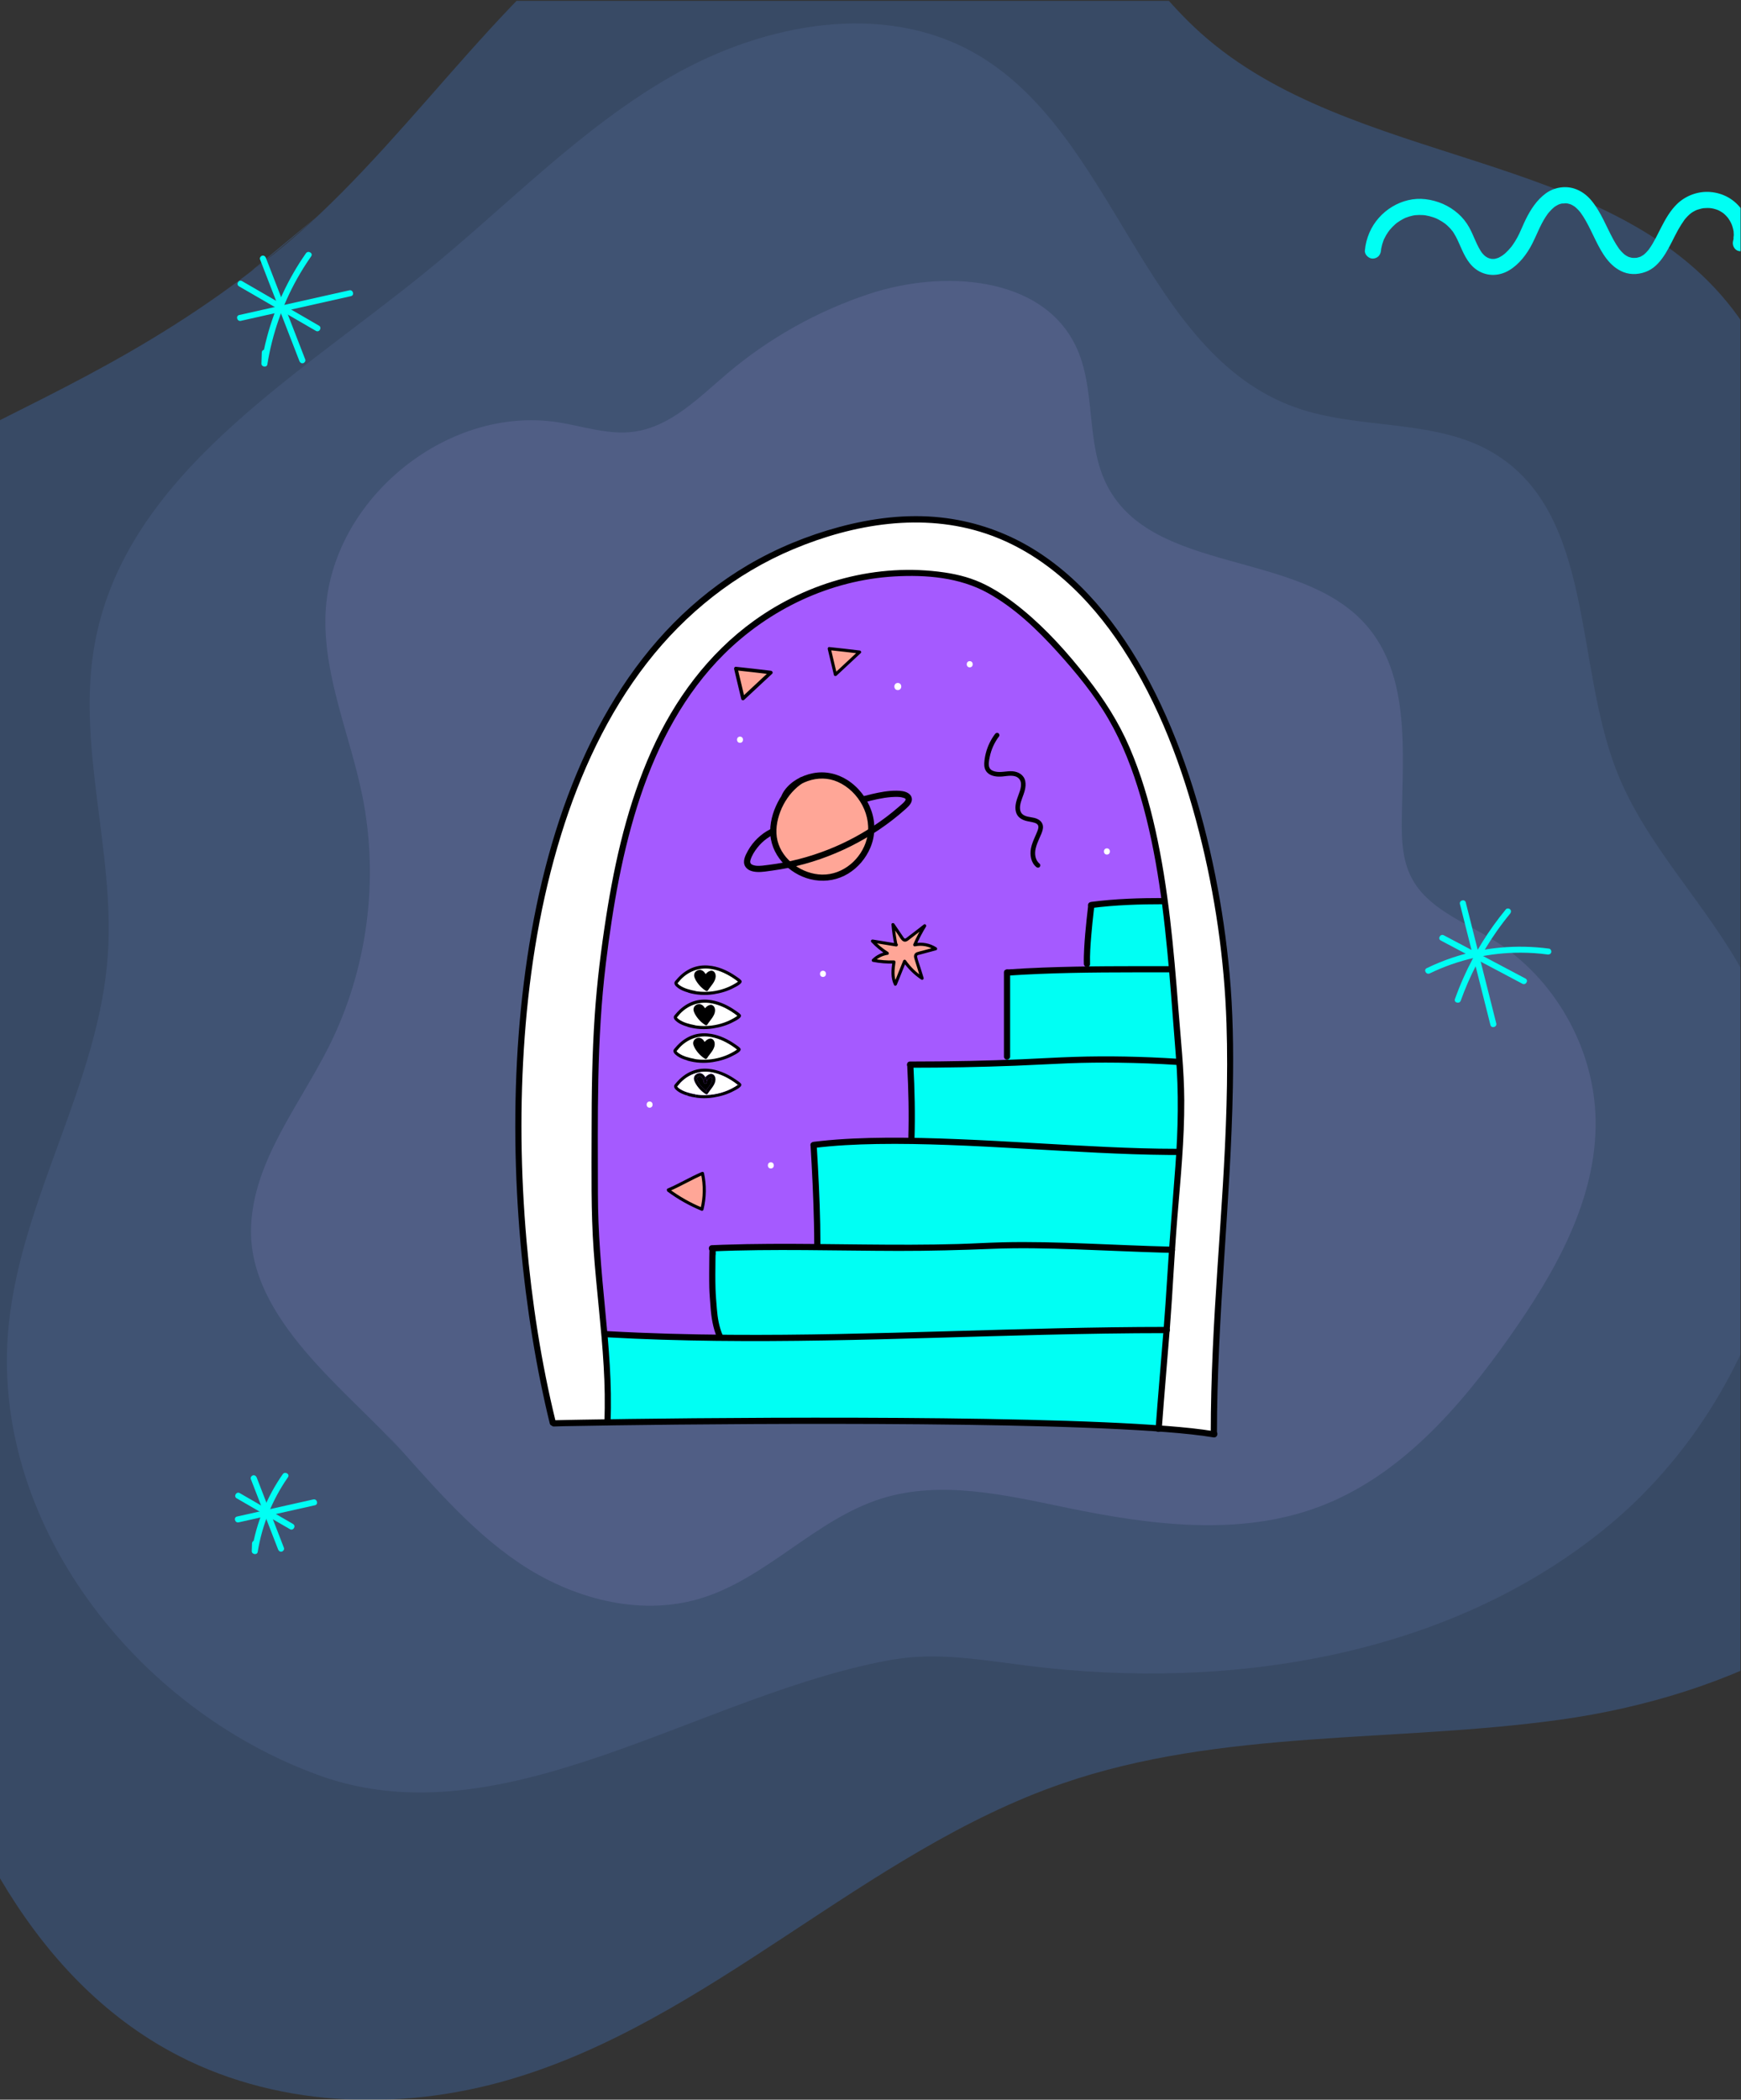 <?xml version="1.0" encoding="UTF-8"?>
<!-- Created with Inkscape (http://www.inkscape.org/) -->
<svg version="1.1" viewBox="0 0 1440 1735.8" xmlns="http://www.w3.org/2000/svg">
 <rect x="0" y="0" width="1440" height="1735.8" fill="#333333" stroke="none"/>
 <defs>
  <clipPath id="clipPath1084">
   <path d="m0 1920h1080v-1920h-1080z"/>
  </clipPath>
  <clipPath id="clipPath1092">
   <path d="m-208.41 2042.4h1435.4v-1445h-1435.4z"/>
  </clipPath>
  <clipPath id="clipPath1096">
   <path d="m1087.6 597.37h-1094.1v1335.8h1094.1z"/>
  </clipPath>
  <clipPath id="clipPath1124">
   <path d="m0 1920h1080v-1920h-1080z"/>
  </clipPath>
  <clipPath id="clipPath1132">
   <path d="m321.78 1598.5h441.59v-567.52h-441.59z"/>
  </clipPath>
  <clipPath id="clipPath1360">
   <path d="m418.27 1257.7h41.735v-18.34h-41.735z"/>
  </clipPath>
  <clipPath id="clipPath1440">
   <path d="m0 1920h1080v-1920h-1080z"/>
  </clipPath>
 </defs>
 <g transform="matrix(1.333 0 0 -1.333 0 2560)">
  <g clip-path="url(#clipPath1084)">
   <g clip-path="url(#clipPath1092)" opacity=".4">
    <g clip-path="url(#clipPath1096)">
     <g transform="translate(155.78 1752.3)">
      <path d="m0 0c79.067 56.059 140.04 155.6 213.55 212.16 73.51 56.552 174.21 105.34 255.17 60.097 50.712-28.336 77.272-85.815 120.54-124.58 93.577-83.83 253.64-71.641 330.13-171.3 67.189-87.541 34.06-212.86 53.627-321.46 12.083-67.071 44.858-128.29 69.287-191.91s40.557-134.95 18.288-199.36c-34.005-98.354-145.13-147.61-248.2-161.97-103.07-14.359-210.44-5.628-308.83-39.536-123.18-42.451-218.38-147.24-343.45-183.75-69.444-20.27-147.33-17.077-210.7 17.824-89.636 49.368-136.38 151.54-161.66 250.7-25.281 99.159-35.664 203.43-80.135 295.59-25.571 52.993-62.519 102.52-70.264 160.84-6.732 50.698 9.46 101.81 31.227 148.09 72.77 154.72 210.72 136.77 371.64 281.87" fill="#3f6caf"/>
     </g>
     <g transform="translate(554.64 891.33)">
      <path d="m0 0c27.411 4.621 55.385-0.449 82.968-3.899 126.13-15.776 262.51 5.835 360.46 86.854 97.944 81.02 144.3 229.81 84.224 341.82-23.697 44.181-61.6 80.412-79.589 127.21-25.682 66.804-13.801 157.09-74.386 195.2-36.416 22.901-84.271 14.841-124.76 29.362-94.556 33.908-111.34 169.91-198.65 219.58-57.049 32.456-130.58 18.562-187.63-13.897-57.046-32.46-102.87-81.026-153.86-122.35-81.147-65.77-184.28-125.3-204.23-227.84-12.488-64.184 12.25-130.09 7.709-195.32-5.506-79.089-53.328-150.13-61.462-228.99-12.524-121.43 78.07-238.44 192.94-279.75 114.87-41.307 237.26 51.409 356.58 72.119" fill="#5381d3"/>
     </g>
     <g transform="translate(249.74 1019.9)">
      <path d="m0 0c-32.745 37.175-96.229 82.263-93.954 139.88 1.621 41.009 30.031 75.184 48.392 111.89 23.74 47.458 31.152 102.9 20.714 154.93-7.454 37.151-23.734 73.062-22.969 110.95 1.437 71.195 74.339 132.16 144.67 120.98 15.48-2.461 30.898-7.849 46.442-5.83 23.073 2.997 40.607 21.236 58.371 36.263 25.838 21.858 55.909 38.691 88.05 49.289 45.549 15.019 106.54 11.237 127.75-31.776 13.28-26.92 5.979-60.653 19.822-87.287 28.704-55.229 119.24-39.463 160.44-86.118 27.771-31.451 22.91-78.688 22.331-120.64-0.17-12.363 0.297-25.234 5.981-36.215 9.893-19.11 32.26-27.249 50.586-38.527 38.139-23.472 62.995-67.152 63.69-111.93 0.76-48.907-24.988-94.104-53.161-134.09-31.006-44.006-68.3-86.94-118.73-105.77-49.308-18.408-104.2-11.212-155.75-0.587-38.254 7.884-78.406 17.464-115.66 5.725-41.26-13.002-71.702-50.164-113.25-62.211-37.546-10.886-79.009 0.508-111.42 22.368-31.851 21.481-56.663 51.788-83.622 81.61" fill="#7a9dff"/>
     </g>
    </g>
   </g>
  </g>
  <g clip-path="url(#clipPath1124)">
   <g clip-path="url(#clipPath1132)">
    <g transform="translate(727.25 1145.5)">
     <path d="m0 0c1.273 20.029 3.409 40.31 4.708 60.577 1.168 18.517 1.632 37.021 0.054 55.325-0.027 0.239-0.04 0.464-0.067 0.703-1.485 17.522-2.785 37.073-4.589 57.434-1.22 13.808-2.666 28-4.576 42.18-6.274 46.928-17.495 93.777-41.583 126.76-20.255 27.708-54.396 67.037-87.265 73.775-37.975 7.786-77.423 0.066-109.59-18.371-79.492-45.576-100.25-137.72-110.56-223.69-5.744-47.963-4.577-96.179-4.577-144.76 0-27.881 3.582-55.497 5.969-82.9 1.579-18.066 2.653-36.039 1.844-53.919v-0.199c-18.888-0.279-30.998-0.531-33.134-0.637l-0.783 0.465c-43.042 174.98-38.784 501.61 184.82 555.28 172.82 41.464 233.89-184.5 235.38-318.05 0.942-84.161-10.001-160.43-10.001-244.2l-0.04-0.266c-8.595 1.446-20.254 2.64-34.195 3.648 1.327 18.238 3.236 39.713 4.908 61.015 1.127 14.259 2.122 28.425 2.785 41.49 0.133 2.772 0.306 5.557 0.478 8.343" fill="#ffffff"/>
    </g>
    <g transform="translate(624.85 1261.3)">
     <path d="m0 0c10.227 0.358 20.559 0.822 31.21 1.379 23.08 1.221 49.555 0.903 74.584-0.702l1.3 0.106c0.027-0.239 0.04-0.465 0.067-0.703 1.578-18.305 1.114-36.808-0.054-55.325l-1.737 0.106c-49.767 0-111.54 6.101-165.32 6.818 3.051 12.084 1.233 31.502 0.053 47.088v0.185c20.652 0 40.084 0.332 59.901 1.048" fill="#00fff4"/>
    </g>
    <g transform="translate(564.89 1213)">
     <path d="m0 0c53.786-0.716 115.56-6.817 165.32-6.817l1.738-0.107c-1.3-20.267-3.436-40.548-4.709-60.577-37.179 0.862-80.394 4.112-115.04 2.348-35.043-1.778-70.22-0.982-105.05-0.677-0.039 18.172-1.087 45.297-2.188 63.018l-0.04 0.318c17.8 2.216 38.24 2.799 59.967 2.494" fill="#00fff4"/>
    </g>
    <g transform="translate(731.94 1262.1)">
     <path d="m0 0-1.3-0.106c-25.029 1.605-51.504 1.923-74.584 0.703-10.651-0.557-20.984-1.021-31.21-1.38 0 16.156 0.132 46.359 0.132 56.121h0.133c16.7 1.141 33.717 1.658 50.762 1.87 17.018 0.226 34.062 0.172 50.854 0.172l0.624 0.054c1.804-20.361 3.104-39.912 4.589-57.434" fill="#00fff4"/>
    </g>
    <g transform="translate(727.35 1319.5)">
     <path d="m0 0-0.624-0.053c-16.792 0-33.836 0.053-50.854-0.173v0.319c-0.372 12.242 1.419 39.567 1.406 39.315l-0.04 0.331c14.737 1.937 29.937 2.401 45.271 2.401l0.265 0.04c1.91-14.18 3.356-28.372 4.576-42.18" fill="#00fff4"/>
    </g>
    <g transform="translate(442.25 1144.8)">
     <path d="m0 0-0.066 1.685c21.435 0.928 43.135 0.928 64.967 0.729 34.832-0.305 70.009-1.101 105.05 0.676 34.646 1.764 77.861-1.485 115.04-2.347-0.172-2.786-0.345-5.571-0.477-8.344-0.663-13.065-1.659-27.231-2.786-41.49-92.132-0.013-185.27-6.021-277.13-5.292l0.013 1.088c-4.098 9.576-3.7 17.508-4.589 27.602-0.385 4.391-0.12 25.693-0.027 25.693" fill="#00fff4"/>
    </g>
    <g transform="translate(723.98 1095.7)">
     <path d="m0 0c-1.671-21.302-3.581-42.776-4.908-61.015-88.127 6.38-267.66 4.895-342.06 3.767v0.199c0.809 17.88-0.265 35.853-1.844 53.919 23.783-1.34 47.685-1.976 71.68-2.162 91.854-0.729 185 5.279 277.13 5.292" fill="#00fff4"/>
    </g>
    <g transform="translate(435.7 1170.6)">
     <path d="m0 0c1.817 7.269 1.923 14.949 0.318 22.257-6.804-2.878-14.365-7.375-21.156-10.253l-0.027-0.239c6.42-4.775 13.45-8.741 20.865-11.765m134.19 158.6c3.595 0.968 7.189 1.937 10.784 2.905-3.767 2.507-8.569 3.409-12.986 2.427 1.804 4.072 3.873 8.025 6.195 11.832-3.542-2.719-7.07-5.438-10.599-8.144-0.544-0.425-1.18-0.876-1.87-0.756-0.676 0.106-1.14 0.729-1.525 1.3-1.897 2.785-3.78 5.57-5.677 8.356 0.358-4.218 0.968-8.41 1.83-12.548l-0.013-0.053c-5 0.862-9.55 1.486-14.564 2.361 2.719-2.918 5.823-5.478 9.219-7.587-3.277-0.451-6.381-2.016-8.715-4.364 4.218-0.849 8.542-1.194 12.84-1.021-0.65-4.629-1.247-9.603 0.875-13.782 1.924 4.749 3.833 9.497 5.743 14.246 2.918-4.165 6.619-7.773 10.864-10.584-1.274 4.084-2.533 8.17-3.807 12.255-0.265 0.836-0.491 1.857 0.093 2.507 0.331 0.372 0.835 0.518 1.313 0.65m55.086-11.752c0-9.762-0.133-39.965-0.133-56.12-19.816-0.717-39.248-1.048-59.9-1.048v-0.186c1.18-15.585 2.997-35.004-0.054-47.088-21.726 0.305-42.166-0.278-59.966-2.493l0.039-0.319c1.101-17.72 2.149-44.845 2.189-63.017-21.833 0.198-43.533 0.198-64.968-0.73l0.066-1.684c-0.093 0-0.358-21.303 0.027-25.693 0.889-10.094 0.491-18.026 4.589-27.603l-0.013-1.087c-23.995 0.185-47.897 0.822-71.679 2.162-2.388 27.403-5.969 55.019-5.969 82.9 0 48.587-1.168 96.802 4.576 144.76 10.306 85.965 31.064 178.11 110.56 223.69 32.165 18.437 71.612 26.157 109.59 18.371 32.868-6.738 67.01-46.066 87.264-73.775 24.088-32.988 35.309-79.837 41.583-126.76l-0.265-0.04c-15.333 0-30.534-0.464-45.27-2.401l0.04-0.331c0.013 0.252-1.778-27.073-1.407-39.315v-0.319c-17.044-0.212-34.062-0.729-50.761-1.87zm-106.28 184.96c4.934 4.603 9.868 9.179 14.802 13.781-6.274 0.77-12.561 1.486-18.848 2.149 1.074-4.536 2.839-11.274 3.913-15.797zm-21.979-66.135c-4.576-2.4-8.396-5.969-10.107-10.373-4.165-6.366-6.739-14.046-6.633-21.249l-0.968-0.026c-6.499-3.263-11.765-8.9-14.59-15.585-0.491-1.167-0.916-2.441-0.677-3.675 0.664-3.329 5.133-3.899 8.502-3.594 5.876 0.53 11.713 1.406 17.483 2.626 7.136-6.287 17.137-9.47 26.501-7.587 13.159 2.666 23.571 15.015 24.473 28.319 7.467 4.709 14.511 10.054 21.037 15.997 1.26 1.153 2.639 2.706 2.188 4.363-0.637 2.308-6.247 5.213-27.908-0.636l-0.544-0.345c-0.092 0.159-0.185 0.318-0.291 0.477-5.239 8.065-14.007 14.127-23.597 14.71-4.788 0.279-10.214-0.968-14.869-3.422m-65.989-173.39c2.507-0.451 4.947-0.584 7.361-0.478 4.431 0.199 8.795 1.234 13.291 2.865 2.202 0.796 7.64 3.926 7.375 4.537-0.053 0.132-7.733 6.937-17.403 8.634-2.427 0.425-4.974 0.531-7.56 0.133-5.001-0.782-10.134-3.475-14.75-9.391-0.769-0.981 2.255-4.377 11.699-6.194zm0.212 20.877c2.494-0.437 4.934-0.583 7.362-0.464 4.417 0.186 8.78 1.221 13.29 2.852 2.202 0.796 7.64 3.926 7.388 4.549-0.052 0.12-7.746 6.924-17.402 8.622-2.427 0.425-4.987 0.531-7.574 0.133-5.001-0.796-10.134-3.475-14.75-9.391-0.769-0.982 2.255-4.377 11.699-6.181zm0.398 21.183c2.494-0.451 4.947-0.584 7.362-0.477 4.417 0.199 8.78 1.233 13.277 2.851 2.215 0.809 7.653 3.927 7.388 4.55-0.053 0.119-7.733 6.924-17.402 8.622-2.428 0.424-4.974 0.53-7.561 0.132-5.001-0.782-10.134-3.462-14.75-9.377-0.769-0.995 2.255-4.378 11.699-6.195z" fill="#a55aff"/>
    </g>
    <g transform="translate(556.03 1334.5)">
     <path d="m0 0 0.013 0.053c-0.862 4.138-1.472 8.33-1.83 12.548 1.897-2.786 3.78-5.571 5.677-8.356 0.385-0.571 0.849-1.194 1.525-1.3 0.69-0.12 1.326 0.331 1.87 0.756 3.529 2.706 7.057 5.425 10.599 8.144-2.322-3.807-4.391-7.76-6.195-11.832 4.417 0.982 9.219 0.08 12.986-2.427-3.595-0.968-7.189-1.937-10.784-2.905-0.478-0.132-0.982-0.278-1.313-0.65-0.584-0.65-0.358-1.671-0.093-2.507 1.274-4.085 2.533-8.17 3.807-12.255-4.245 2.811-7.946 6.419-10.864 10.584-1.91-4.749-3.819-9.497-5.743-14.246-2.122 4.179-1.525 9.153-0.875 13.782-4.298-0.173-8.622 0.172-12.84 1.021 2.334 2.348 5.438 3.913 8.715 4.364-3.396 2.109-6.5 4.669-9.219 7.587 5.014-0.875 9.564-1.499 14.564-2.361" fill="#ffa697"/>
    </g>
    <g transform="translate(563.92 1425.5)">
     <path d="m0 0c0.451-1.658-0.928-3.21-2.188-4.364-6.526-5.942-13.57-11.287-21.038-15.996 0.08 1.127 0.093 2.268 0.027 3.409-0.318 5.65-2.228 11.168-5.253 15.97l0.544 0.344c21.66 5.85 27.271 2.945 27.908 0.637" fill="#a55aff"/>
    </g>
    <g transform="translate(486.61 1425.9)">
     <path d="m0 0c2.772 4.218 6.234 7.853 10.107 10.373 4.656 2.454 10.081 3.7 14.869 3.422 9.59-0.584 18.358-6.646 23.597-14.71 0.106-0.159 0.199-0.318 0.292-0.478 3.024-4.801 4.934-10.319 5.253-15.969 0.066-1.141 0.052-2.282-0.027-3.409-15.585-9.869-32.935-16.938-50.974-20.732-3.741 3.289-6.699 7.441-8.37 12.163-0.915 2.547-1.352 5.279-1.379 8.091-0.106 7.203 2.467 14.882 6.632 21.249" fill="#ffa697"/>
    </g>
    <g transform="translate(533.5 1516.2)">
     <path d="m0 0c-4.935-4.603-9.869-9.179-14.803-13.781l-0.133 0.132c-1.074 4.524-2.838 11.261-3.913 15.798 6.288-0.663 12.575-1.379 18.849-2.149" fill="#a55aff"/>
    </g>
    <g transform="translate(489.73 1384.4)">
     <path d="M 0,0 C 18.039,3.794 35.389,10.863 50.974,20.732 50.072,7.428 39.66,-4.921 26.501,-7.587 17.137,-9.47 7.136,-6.287 0,0" fill="#ffa697"/>
    </g>
    <g transform="translate(481.36 1396.5)">
     <path d="m0 0c1.671-4.722 4.629-8.874 8.37-12.164-5.77-1.22-11.606-2.095-17.482-2.626-3.369-0.305-7.839 0.266-8.503 3.595-0.239 1.234 0.186 2.507 0.677 3.674 2.825 6.685 8.091 12.322 14.59 15.585l0.969 0.027c0.026-2.812 0.464-5.545 1.379-8.091" fill="#a55aff"/>
    </g>
    <g transform="translate(459.36 1311.9)">
     <path d="m0 0c0.265-0.624-5.173-3.741-7.388-4.55-4.497-1.618-8.861-2.653-13.278-2.851l-0.066 2.414c1.923 3.209 6.075 6.857 4.099 10.054-0.279 0.451-0.69 0.65-1.167 0.65l0.398 2.905c9.669-1.698 17.349-8.503 17.402-8.622" fill="#ffffff"/>
    </g>
    <g transform="translate(458.98 1290.7)">
     <path d="m0 0c0.252-0.623-5.186-3.753-7.388-4.549-4.51-1.632-8.874-2.666-13.291-2.852l-0.066 2.401c1.936 3.223 6.075 6.871 4.112 10.054-0.279 0.451-0.703 0.65-1.167 0.65l0.398 2.918c9.656-1.698 17.349-8.502 17.402-8.622" fill="#ffffff"/>
    </g>
    <g transform="translate(458.75 1269.8)">
     <path d="m0 0c0.266-0.61-5.173-3.741-7.375-4.537-4.496-1.631-8.86-2.666-13.291-2.864l-0.065 2.414c1.923 3.21 6.074 6.87 4.111 10.054-0.278 0.451-0.703 0.65-1.167 0.65l0.385 2.918c9.669-1.698 17.349-8.503 17.402-8.635" fill="#ffffff"/>
    </g>
    <g transform="translate(437.97 1313.6)">
     <path d="m0 0c-0.186 1.777 2.029 3.939 3.595 3.939 0.477 0 0.888-0.199 1.167-0.649 1.976-3.197-2.176-6.845-4.099-10.055-2.746 1.698-4.987 4.218-6.38 7.136-0.292 0.624-0.557 1.3-0.477 1.99 0.132 1.34 1.644 2.242 2.984 2.042 0.12-0.026 0.252-0.052 0.372-0.092 1.405-0.438 2.652-2.839 2.798-4.311z" fill="#000000"/>
    </g>
    <g transform="translate(437.58 1292.4)">
     <path d="m0 0c-0.199 1.764 2.003 3.939 3.595 3.939 0.464 0 0.888-0.198 1.167-0.649 1.963-3.184-2.176-6.832-4.112-10.055-2.746 1.711-4.987 4.219-6.367 7.15-0.292 0.623-0.557 1.3-0.491 1.99 0.146 1.353 1.659 2.228 2.985 2.029 0.133-0.013 0.252-0.04 0.371-0.08 1.419-0.437 2.653-2.851 2.812-4.324z" fill="#000000"/>
    </g>
    <g transform="translate(437.36 1271.6)">
     <path d="m0 0c-0.186 1.764 2.016 3.939 3.608 3.939 0.464 0 0.889-0.199 1.167-0.649 1.963-3.184-2.188-6.845-4.111-10.055-2.747 1.711-4.988 4.218-6.368 7.149-0.304 0.624-0.556 1.301-0.49 1.99 0.146 1.353 1.645 2.229 2.984 2.029 0.133-0.013 0.252-0.039 0.372-0.079 1.406-0.451 2.652-2.852 2.798-4.324z" fill="#000000"/>
    </g>
    <g transform="translate(441.96 1320.5)">
     <path d="m0 0-0.398-2.905c-1.565 0-3.78-2.162-3.595-3.939h-0.04c-0.145 1.472-1.392 3.873-2.798 4.31-0.12 0.04-0.252 0.067-0.372 0.093l-0.358 2.573c2.587 0.398 5.133 0.292 7.561-0.132" fill="#ffffff"/>
    </g>
    <g transform="translate(441.58 1299.3)">
     <path d="m0 0-0.398-2.918c-1.592 0-3.793-2.176-3.595-3.94h-0.039c-0.159 1.473-1.393 3.887-2.812 4.324-0.12 0.04-0.239 0.067-0.372 0.08l-0.358 2.586c2.587 0.398 5.147 0.292 7.574-0.132" fill="#ffffff"/>
    </g>
    <g transform="translate(441.35 1278.4)">
     <path d="m0 0-0.385-2.918c-1.592 0-3.793-2.175-3.608-3.939h-0.039c-0.146 1.472-1.393 3.873-2.799 4.323-0.119 0.04-0.239 0.067-0.372 0.08l-0.358 2.587c2.587 0.398 5.134 0.291 7.561-0.133" fill="#ffffff"/>
    </g>
    <g transform="translate(438.63 1306.9)">
     <path d="m0 0 0.066-2.414c-2.414-0.107-4.867 0.026-7.361 0.477l0.013 0.106c-9.444 1.817-12.468 5.2-11.699 6.195 4.616 5.915 9.749 8.595 14.75 9.377l0.358-2.573c-1.34 0.199-2.852-0.703-2.984-2.043-0.08-0.689 0.185-1.366 0.477-1.989 1.393-2.918 3.634-5.438 6.38-7.136" fill="#ffffff"/>
    </g>
    <g transform="translate(438.23 1285.7)">
     <path d="m0 0 0.066-2.401c-2.427-0.119-4.867 0.027-7.361 0.464l0.013 0.12c-9.444 1.804-12.468 5.199-11.699 6.181 4.616 5.916 9.749 8.595 14.75 9.391l0.358-2.587c-1.326 0.2-2.838-0.676-2.984-2.029-0.067-0.69 0.198-1.366 0.49-1.99 1.38-2.931 3.621-5.438 6.367-7.149" fill="#ffffff"/>
    </g>
    <g transform="translate(438.02 1264.8)">
     <path d="m0 0 0.066-2.414c-2.414-0.107-4.855 0.026-7.361 0.477l0.013 0.106c-9.444 1.817-12.468 5.213-11.699 6.195 4.616 5.915 9.749 8.608 14.75 9.391l0.357-2.587c-1.339 0.199-2.838-0.676-2.984-2.029-0.066-0.69 0.186-1.367 0.491-1.99 1.38-2.931 3.621-5.438 6.367-7.149" fill="#ffffff"/>
    </g>
    <g transform="translate(436.02 1192.8)">
     <path d="m0 0c1.605-7.309 1.499-14.988-0.318-22.257-7.415 3.024-14.445 6.99-20.865 11.765l0.027 0.239c6.791 2.878 14.351 7.375 21.156 10.253" fill="#ffa697"/>
    </g>
   </g>
   <g transform="translate(378.82 1038.5)">
    <path d="m0 0c1.015 23.555-1.112 47.067-3.394 70.489-2.304 23.661-4.393 47.233-4.425 71.026-0.066 47.738-0.878 95.573 4.944 143.05 4.292 35.007 10.234 70.086 21.467 103.61 10.914 32.569 27.301 63.728 51.856 88.107 28.181 27.978 65.974 45.942 105.79 48.207 19.545 1.112 40.259-0.579 57.666-10.17 16.6-9.146 30.685-22.616 43.321-36.575 11.665-12.889 23.034-26.698 31.776-41.772 8.745-15.079 15.019-31.466 19.886-48.168 10.325-35.429 14.616-72.38 17.8-109.04 1.484-17.081 2.657-34.186 4.069-51.272 1.903-23.037 1.426-45.897-0.282-68.935-1.711-23.077-3.698-46.103-5.071-69.206-1.275-21.451-3.121-42.865-4.891-64.28-0.806-9.757-1.604-19.515-2.312-29.281-0.178-2.467 3.666-2.456 3.844 0 1.539 21.244 3.465 42.457 5.115 63.691 1.744 22.462 2.711 44.972 4.56 67.424 1.988 24.134 4.396 48.285 4.284 72.528-0.088 19.124-2.208 38.247-3.682 57.305-2.861 37-6.12 74.178-14.208 110.47-3.902 17.505-8.981 34.793-16.084 51.283-6.779 15.739-15.804 29.757-26.34 43.217-11.939 15.25-25.006 29.88-40.004 42.196-7.081 5.815-14.621 11.168-22.814 15.305-8.166 4.125-16.626 6.43-25.657 7.749-41.557 6.068-84.252-5.504-118.18-29.935-28.373-20.43-49.356-48.959-63.581-80.679-14.599-32.553-22.666-67.637-28.158-102.76-3.152-20.159-5.654-40.445-7.055-60.804-1.681-24.412-1.989-48.894-1.993-73.356-4e-3 -24.263-0.438-48.598 1.282-72.814 1.706-24.025 4.832-47.932 6.223-71.983 0.667-11.53 0.907-23.083 0.409-34.625-0.106-2.473 3.738-2.468 3.844 0" fill="#000000"/>
   </g>
   <g transform="translate(343.76 1035.8)">
    <path d="m0 0c3.925 0.18 7.861 0.205 11.789 0.281 8.788 0.169 17.577 0.307 26.365 0.432 12.68 0.182 25.361 0.332 38.042 0.458 15.429 0.153 30.86 0.269 46.29 0.348 17.198 0.087 34.396 0.127 51.594 0.111 17.937-0.017 35.874-0.095 53.811-0.256 17.648-0.158 35.296-0.394 52.942-0.751 16.398-0.332 32.795-0.765 49.186-1.385 13.977-0.528 27.951-1.18 41.906-2.135 10.462-0.716 21.285-1.581 31.475-2.982 1.945-0.267 3.885-0.56 5.821-0.887 2.419-0.408 3.459 3.295 1.021 3.707-9.619 1.623-19.36 2.538-29.078 3.321-13.181 1.06-26.39 1.769-39.6 2.35-15.881 0.697-31.772 1.185-47.665 1.566-17.404 0.418-34.813 0.7-52.221 0.9-18.038 0.206-36.077 0.321-54.116 0.371-17.555 0.048-35.11 0.033-52.665-0.032-15.964-0.059-31.928-0.161-47.892-0.301-13.422-0.118-26.844-0.264-40.266-0.441-9.885-0.131-19.771-0.276-29.655-0.452-5.241-0.094-10.483-0.175-15.723-0.332-0.453-0.014-0.907-0.027-1.361-0.047-2.463-0.114-2.477-3.958 0-3.844" fill="#000000"/>
   </g>
   <g transform="translate(344.83 1038.7)">
    <path d="m0 0c-9.043 36.829-14.817 74.462-18.119 112.23-3.682 42.123-4.256 84.579-1.131 126.76 3.136 42.308 10.021 84.534 22.584 125.11 11.77 38.015 28.742 74.924 53.241 106.48 23.883 30.763 54.905 55.556 90.916 70.634 37.485 15.696 80.233 22.85 119.52 9.61 36.031-12.142 64.162-39.661 84.617-70.943 22.68-34.683 37.404-74.261 47.6-114.25 9.883-38.761 15.667-78.726 16.973-118.71 2.205-67.453-5.537-134.81-8.523-202.12-0.773-17.419-1.242-34.85-1.252-52.287-2e-3 -2.473 3.842-2.477 3.844 0 0.02 36.116 2.109 72.172 4.453 108.2 2.315 35.583 4.77 71.171 5.427 106.83 0.434 23.56 0.092 47.064-2.064 70.538-1.878 20.441-4.838 40.793-8.871 60.92-4.205 20.989-9.585 41.76-16.377 62.064-6.633 19.831-14.612 39.268-24.387 57.765-9.284 17.57-20.251 34.344-33.383 49.292-12.321 14.026-26.681 26.415-42.963 35.634-16.367 9.267-34.462 15.069-53.158 17.098-21.2 2.3-42.576-0.395-63.087-5.918-19.841-5.343-39.025-13.227-56.739-23.657-16.804-9.895-32.257-22.059-45.958-35.929-13.725-13.894-25.712-29.48-36.02-46.055-10.593-17.032-19.411-35.124-26.812-53.753-7.741-19.485-13.896-39.583-18.792-59.963-5.031-20.94-8.722-42.187-11.373-63.555-2.672-21.537-4.255-43.206-4.914-64.896-0.654-21.529-0.397-43.085 0.694-64.597 1.046-20.653 2.86-41.269 5.452-61.786 2.405-19.025 5.454-37.972 9.286-56.763 1.707-8.37 3.572-16.707 5.609-25.003 0.59-2.401 4.298-1.384 3.707 1.022" fill="#000000"/>
   </g>
   <g transform="translate(376.91 1091.1)">
    <path d="m0 0c44.92-2.515 89.932-2.678 134.91-1.934 45.2 0.749 90.379 2.4 135.57 3.49 25.543 0.616 51.093 1.05 76.645 1.054 2.473 0 2.477 3.844 0 3.844-45.315-7e-3 -90.613-1.379-135.9-2.683-45.085-1.297-90.185-2.522-135.29-2.2-25.321 0.181-50.641 0.857-75.925 2.273-2.472 0.138-2.464-3.706 0-3.844" fill="#000000"/>
   </g>
   <g transform="translate(444.08 1142.6)">
    <path d="m0 0c0 1.342 0.256 2.886-0.977 3.777-0.83 0.598-2.164 0.152-2.63-0.69-0.332-0.599-0.289-1.348-0.305-2.015-0.026-1.03-0.041-2.06-0.055-3.091-0.044-3.144-0.068-6.29-0.075-9.435-7e-3 -3.063-6e-3 -6.129 0.068-9.192 0.096-3.924 0.474-7.847 0.749-11.762 0.48-6.831 1.542-13.405 4.233-19.741 0.406-0.956 1.815-1.166 2.63-0.69 0.989 0.579 1.097 1.67 0.69 2.63-2.213 5.21-3.162 10.765-3.604 16.377-0.323 4.103-0.7 8.232-0.83 12.346-0.193 6.037-0.107 12.09-0.035 18.129 0.016 1.27 0.033 2.54 0.059 3.81 8e-3 0.378 0.015 0.756 0.028 1.135 4e-3 0.115 0.017 0.234 0.013 0.349-0.015 0.459-0.217-0.737-0.247-0.79-0.877-0.23-1.753-0.46-2.629-0.689 0 0 0-1e-3 1e-3 -1e-3 -0.294 0.382-0.589 0.766-0.883 1.148-0.236 0.801-0.056 0.346-0.051-0.05 7e-3 -0.518 6e-3 -1.037 6e-3 -1.555 1e-3 -2.473 3.844-2.478 3.844 0" fill="#000000"/>
   </g>
   <g transform="translate(441.67 1144.4)">
    <path d="m0 0c19.21 0.833 38.443 0.924 57.669 0.799 19.461-0.126 38.921-0.467 58.384-0.501 19.37-0.034 38.686 0.51 58.037 1.287 17.202 0.691 34.438 0.281 51.637-0.314 17.802-0.616 35.595-1.511 53.402-2.032 2.14-0.063 4.28-0.119 6.42-0.169 2.475-0.058 2.474 3.786 0 3.844-17.689 0.413-35.362 1.285-53.043 1.955-17.423 0.66-34.873 1.191-52.309 0.757-9.116-0.227-18.22-0.792-27.336-1.053-9.814-0.282-19.632-0.403-29.449-0.428-19.481-0.052-38.959 0.27-58.439 0.442-19.262 0.17-38.532 0.198-57.786-0.463-2.396-0.082-4.792-0.176-7.187-0.28-2.464-0.107-2.478-3.951 0-3.844" fill="#000000"/>
   </g>
   <g transform="translate(502.92 1210.1)">
    <path d="m0 0c0.989-16.004 1.77-32.028 2.13-48.06 0.097-4.299 0.158-8.6 0.16-12.9 0-2.474 3.844-2.478 3.843 0-5e-3 16.042-0.7 32.089-1.551 48.106-0.228 4.286-0.474 8.571-0.738 12.854-0.152 2.458-3.997 2.475-3.844 0" fill="#000000"/>
   </g>
   <g transform="translate(504.8 1208.5)">
    <path d="m0 0c13.07 1.618 26.248 2.268 39.409 2.49 14.727 0.247 29.459-0.061 44.176-0.599 15.565-0.569 31.119-1.407 46.669-2.284 15.374-0.867 30.746-1.781 46.126-2.524 14.611-0.706 29.233-1.27 43.861-1.385 1.682-0.013 3.365-0.019 5.048-0.02 2.473 0 2.477 3.843 0 3.844-14.402 4e-3 -28.799 0.486-43.185 1.137-15.379 0.695-30.75 1.592-46.121 2.467-15.588 0.887-31.179 1.759-46.781 2.392-14.796 0.601-29.606 0.996-44.415 0.881-13.45-0.104-26.921-0.606-40.3-2.037-1.497-0.16-2.993-0.333-4.487-0.518-1.03-0.128-1.922-0.792-1.922-1.922 0-0.94 0.885-2.05 1.922-1.922" fill="#000000"/>
   </g>
   <g transform="translate(562.9 1260)">
    <path d="m0 0c0.806-15.291 1.166-30.588 0.694-45.897-0.076-2.474 3.768-2.472 3.844 0 0.471 15.309 0.112 30.606-0.694 45.897-0.13 2.461-3.974 2.476-3.844 0" fill="#000000"/>
   </g>
   <g transform="translate(564.66 1258.3)">
    <path d="m0 0c21.819 2e-3 43.636 0.399 65.439 1.245 10.862 0.421 21.713 1.073 32.574 1.498 10.419 0.408 20.85 0.51 31.276 0.382 12.199-0.15 24.396-0.62 36.571-1.402 1.037-0.067 1.922 0.931 1.922 1.922 0 1.095-0.882 1.855-1.922 1.921-21.316 1.37-42.714 1.839-64.065 1.155-10.77-0.345-21.528-1.028-32.295-1.471-10.747-0.441-21.498-0.782-32.251-1.014-12.415-0.269-24.832-0.391-37.249-0.392-2.474 0-2.478-3.844 0-3.844" fill="#000000"/>
   </g>
   <g transform="translate(622.93 1317.4)">
    <path d="m0 0v-52.199c0-2.473 3.844-2.477 3.844 0v52.199c0 2.473-3.844 2.477-3.844 0" fill="#000000"/>
   </g>
   <g transform="translate(624.99 1315.4)">
    <path d="m0 0c13.119 0.893 26.261 1.396 39.406 1.682 13.31 0.29 26.624 0.358 39.937 0.369 7.423 7e-3 14.846-5e-3 22.269-5e-3 2.473 0 2.478 3.844 0 3.844-13.197 1e-3 -26.394 0.035-39.591-0.056-13.298-0.091-26.597-0.308-39.885-0.823-7.384-0.285-14.764-0.665-22.136-1.167-1.036-0.071-1.922-0.833-1.922-1.922 0-0.986 0.881-1.993 1.922-1.922" fill="#000000"/>
   </g>
   <g transform="translate(679.07 1358.9)">
    <path d="m0 0v2e-3c0.072 2.139-3.314 2.648-3.775 0.511-0.204-0.947-0.253-1.961-0.368-2.92-0.252-2.101-0.487-4.204-0.711-6.309-0.638-6.013-1.19-12.039-1.51-18.078-0.166-3.138-0.277-6.285-0.185-9.427 0.072-2.468 3.916-2.479 3.843 0-0.17 5.835 0.264 11.695 0.745 17.507 0.426 5.153 0.955 10.3 1.559 15.436 0.092 0.789 0.187 1.579 0.285 2.367 0.044 0.356 0.242 1.296 0.049 0.402-1.259 0.17-2.517 0.341-3.776 0.511v-2e-3c-0.083-2.474 3.761-2.471 3.844 0" fill="#000000"/>
   </g>
   <g transform="translate(677.05 1357.3)">
    <path d="m0 0c15.025 1.972 30.198 2.401 45.337 2.405 2.473 1e-3 2.477 3.845 0 3.844-15.139-3e-3 -30.312-0.434-45.337-2.405-1.029-0.135-1.922-0.787-1.922-1.922 0-0.933 0.886-2.058 1.922-1.922" fill="#000000"/>
   </g>
   <g transform="translate(496.39 1438.3)">
    <path d="m0 0c-5.941-3.635-10.625-9.222-13.797-15.376-3.183-6.177-5.146-13.289-4.587-20.277 1.144-14.318 13.655-25.831 27.516-27.993 7.195-1.123 14.468 0.201 20.712 3.997 6.218 3.779 11.086 9.578 13.881 16.278 3.047 7.304 3.153 15.432 0.517 22.883-2.736 7.736-7.952 14.532-14.897 18.945-6.377 4.051-13.911 5.639-21.339 4.181-6.797-1.335-13.54-4.947-17.633-10.64-0.957-1.331-1.684-2.785-2.254-4.319-0.362-0.973 0.403-2.106 1.342-2.364 1.076-0.295 2.001 0.366 2.364 1.342 2.04 5.488 7.63 9.248 12.989 11.126 6.106 2.138 12.62 2.138 18.59-0.495 13.121-5.788 21.762-21.408 18.019-35.534-3.265-12.321-14.684-22.197-27.677-21.981-12.246 0.203-24.685 8.863-27.7 21.007-1.486 5.989-0.42 12.431 1.778 18.147 2.235 5.815 5.905 11.214 10.656 15.261 1.085 0.926 2.244 1.749 3.46 2.493 2.106 1.289 0.178 4.615-1.94 3.319" fill="#000000"/>
   </g>
   <g transform="translate(477.91 1406.2)">
    <path d="m0 0c-5.784-2.946-10.682-7.661-13.84-13.335-1.576-2.832-3.567-6.646-1.642-9.773 1.52-2.469 4.564-3.241 7.278-3.386 3.166-0.17 6.448 0.444 9.576 0.871 3.369 0.459 6.722 1.03 10.053 1.714 6.662 1.367 13.233 3.179 19.657 5.413 12.902 4.488 25.244 10.624 36.558 18.284 5.677 3.843 11.111 8.06 16.231 12.621 2.104 1.875 4.889 4.385 3.785 7.544-0.338 0.966-1.023 1.709-1.854 2.284-2.068 1.43-4.92 1.647-7.347 1.68-5.189 0.069-10.428-0.957-15.46-2.115-1.849-0.426-3.687-0.893-5.518-1.385-2.387-0.641-1.374-4.35 1.022-3.706 5.443 1.463 11.059 2.806 16.585 3.239 1.691 0.132 3.398 0.185 5.09 0.043 0.157-0.014 0.313-0.028 0.47-0.045 0.093-0.011 0.564-0.074 0.251-0.029-0.312 0.046 0.134-0.023 0.222-0.038 0.15-0.027 0.299-0.053 0.447-0.084 0.486-0.1 0.955-0.238 1.424-0.395 0.533-0.178-0.308 0.18 0.147-0.06 0.171-0.091 0.34-0.181 0.508-0.278 0.065-0.038 0.125-0.095 0.192-0.127 0.271-0.13-0.281 0.287-0.165 0.131 0.076-0.102 0.228-0.227 0.33-0.309 0.339-0.274-0.343 0.382-0.051 0.073 0.024-0.025 0.171-0.321 0.177-0.32-0.085-0.016-0.076 0.39-0.153 0.36-3e-3 -2e-3 0.033-0.071 0.028-0.08-0.016-0.029 0.052-0.132 0.049-0.168-0.054-0.554-0.352-1-0.719-1.433-1.016-1.192-2.316-2.197-3.495-3.223-1.203-1.046-2.422-2.073-3.657-3.08-2.386-1.945-4.834-3.81-7.338-5.598-10.238-7.309-21.386-13.389-33.099-17.979-11.699-4.584-23.989-7.805-36.462-9.365-2.652-0.332-5.604-0.856-8.198-0.546-0.55 0.066-1.104 0.198-1.631 0.368-0.333 0.107-0.933 0.398-1.094 0.52-0.819 0.622-0.956 1.448-0.606 2.641 0.797 2.712 2.49 5.367 4.217 7.578 1.739 2.227 3.825 4.245 6.135 5.872 1.222 0.861 2.506 1.624 3.837 2.302 2.205 1.123 0.262 4.44-1.94 3.319" fill="#000000"/>
   </g>
   <g transform="translate(556.84 1334.8)">
    <path d="m0 0c-0.829 4.061-1.427 8.16-1.789 12.289-0.597-0.162-1.193-0.324-1.791-0.485 1.472-2.167 2.942-4.335 4.413-6.502 0.982-1.447 2.148-4.028 4.309-3.594 1.058 0.212 1.893 1.023 2.723 1.661 1.059 0.814 2.118 1.629 3.178 2.443 2.118 1.629 4.236 3.258 6.355 4.886l-1.315 1.315c-2.313-3.806-4.378-7.753-6.188-11.823-0.343-0.769 0.217-1.593 1.084-1.411 4.229 0.888 8.628 0.018 12.239-2.337 0.077 0.586 0.153 1.171 0.23 1.757-2.515-0.678-5.03-1.356-7.544-2.034-1.259-0.339-2.582-0.597-3.807-1.047-0.909-0.334-1.569-0.972-1.755-1.94-0.192-0.999 0.18-2.001 0.472-2.941l1.177-3.784c0.802-2.582 1.605-5.165 2.408-7.747 0.471 0.361 0.941 0.723 1.412 1.085-4.1 2.735-7.674 6.207-10.518 10.233-0.504 0.715-1.441 0.553-1.756-0.229-1.912-4.748-3.825-9.496-5.738-14.243 0.586 0.076 1.171 0.153 1.757 0.229-1.987 4.041-1.379 8.745-0.781 13.042 0.082 0.585-0.235 1.242-0.926 1.217-4.224-0.159-8.435 0.16-12.583 0.98 0.141-0.536 0.283-1.071 0.424-1.606 2.27 2.248 5.133 3.649 8.288 4.125 0.867 0.131 0.865 1.36 0.229 1.756-3.33 2.076-6.346 4.569-9.021 7.438-0.312-0.535-0.624-1.07-0.936-1.606 4.936-0.865 9.898-1.558 14.833-2.423 1.21-0.213 1.729 1.639 0.511 1.853-4.934 0.865-9.898 1.558-14.833 2.423-0.924 0.163-1.625-0.866-0.934-1.605 2.782-2.985 5.947-5.581 9.41-7.739 0.076 0.586 0.153 1.171 0.23 1.757-3.462-0.523-6.652-2.16-9.136-4.621-0.486-0.48-0.298-1.463 0.424-1.605 4.313-0.853 8.7-1.214 13.094-1.049-0.309 0.405-0.618 0.811-0.927 1.216-0.678-4.867-1.271-9.955 0.974-14.523 0.405-0.824 1.479-0.461 1.756 0.23 1.913 4.748 3.826 9.495 5.738 14.243-0.585-0.076-1.171-0.153-1.756-0.229 3.042-4.308 6.82-7.996 11.207-10.924 0.696-0.464 1.654 0.306 1.411 1.085-0.671 2.162-1.344 4.325-2.016 6.487-0.654 2.104-1.545 4.256-1.968 6.419-0.089 0.458-0.139 0.842 0.297 1.121 0.396 0.252 1.076 0.321 1.515 0.44l3.233 0.871 6.646 1.792c0.829 0.223 0.906 1.315 0.229 1.756-4.048 2.64-8.999 3.522-13.719 2.53 0.362-0.47 0.723-0.941 1.085-1.412 1.81 4.071 3.876 8.016 6.189 11.823 0.466 0.769-0.526 1.922-1.315 1.315-3.568-2.743-7.086-5.569-10.712-8.234-0.3-0.221-0.704-0.582-1.096-0.52-0.397 0.064-0.649 0.502-0.866 0.811-0.648 0.916-1.261 1.858-1.891 2.786-1.261 1.858-2.522 3.715-3.783 5.573-0.486 0.716-1.88 0.541-1.79-0.485 0.376-4.299 0.994-8.572 1.856-12.8 0.248-1.211 2.101-0.698 1.854 0.511" fill="#000000"/>
   </g>
   <g transform="translate(518.35 1502.2)">
    <path d="m0 0c-1.077 4.525-2.749 11.568-3.826 16.093 6.286-0.663 12.567-1.377 18.841-2.142-4.994-4.653-9.988-9.305-14.982-13.958" fill="#ffa697"/>
   </g>
   <g transform="translate(519.28 1502.4)">
    <path d="m0 0c-1.276 5.364-2.549 10.729-3.826 16.093-0.309-0.405-0.617-0.811-0.926-1.217 6.285-0.664 12.566-1.377 18.84-2.141l-0.679 1.64c-4.994-4.653-9.988-9.306-14.982-13.958-0.907-0.845 0.454-2.202 1.359-1.359 4.994 4.652 9.988 9.305 14.982 13.958 0.673 0.628 0.084 1.548-0.68 1.641-6.274 0.763-12.555 1.477-18.84 2.141-0.65 0.069-1.058-0.666-0.927-1.216 1.277-5.364 2.549-10.729 3.825-16.093 0.287-1.202 2.141-0.694 1.854 0.511" fill="#000000"/>
   </g>
   <g transform="translate(617.43 1465.3)">
    <path d="m0 0c-2.635-3.486-4.577-7.492-5.686-11.72-0.557-2.125-0.932-4.342-1.031-6.538-0.093-2.052 0.356-4.085 1.799-5.61 2.336-2.469 6.271-2.803 9.46-2.519 3.192 0.284 7.736 1.381 10.249-1.293 2.504-2.666 0.852-7.174-0.252-10.091-1.249-3.3-2.5-6.916-1.625-10.477 0.845-3.439 3.751-5.112 6.988-5.835 1.455-0.325 2.945-0.513 4.375-0.942 1-0.301 2.03-0.755 2.433-1.783 0.415-1.058-0.019-2.264-0.387-3.268-0.445-1.214-0.983-2.393-1.501-3.577-1.021-2.338-2.061-4.713-2.542-7.232-0.782-4.089-0.09-8.892 3.322-11.653 0.61-0.493 1.44-0.585 2.039 0 0.511 0.501 0.604 1.55 0 2.039-2.813 2.275-3.214 6.178-2.439 9.513 0.511 2.203 1.412 4.282 2.315 6.347 0.851 1.944 1.907 3.962 2.17 6.09 0.441 3.557-2.096 5.674-5.258 6.472-2.518 0.635-6.08 0.587-7.871 2.767-2.052 2.498-0.803 6.574 0.175 9.248 1.259 3.443 2.752 7.046 1.991 10.787-0.784 3.846-4.19 5.837-7.87 6.129-3.446 0.274-6.896-0.884-10.326-0.262-1.476 0.268-3.068 0.824-3.86 2.194-1.095 1.894-0.412 4.796-0.012 6.818 0.931 4.715 2.937 9.11 5.833 12.941 0.473 0.626 0.094 1.606-0.517 1.972-0.734 0.44-1.505 0.101-1.972-0.517" fill="#000000"/>
   </g>
   <g transform="translate(415.22 1181.7)">
    <path d="m0 0c7.214 3.074 13.938 7.177 21.152 10.251-0.471 0.192-0.942 0.383-1.412 0.575 1.546-7.173 1.434-14.616-0.312-21.742l1.182 0.672c-7.335 3.008-14.267 6.951-20.634 11.671-0.995 0.737-1.954-0.93-0.971-1.659 6.512-4.827 13.597-8.79 21.094-11.866 0.472-0.193 1.07 0.214 1.182 0.672 1.83 7.467 1.931 15.248 0.312 22.762-0.144 0.671-0.881 0.801-1.411 0.575-7.215-3.074-13.938-7.178-21.152-10.252-1.134-0.483-0.156-2.139 0.97-1.659" fill="#000000"/>
   </g>
   <g transform="translate(427.21 1304.8)">
    <path d="m0 0c5.132-1.453 10.426-1.751 15.692-0.922 4.403 0.692 8.818 1.973 12.736 4.124 1.074 0.59 5.821 2.74 4.218 4.536-0.82 0.92-2.015 1.649-3.013 2.349-4.438 3.116-9.556 5.583-14.931 6.491-3.312 0.56-6.713 0.526-9.973-0.337-3.682-0.974-7.001-2.974-9.782-5.554-0.966-0.896-1.865-1.864-2.704-2.879-0.434-0.525-0.987-1.031-1.006-1.756-0.022-0.876 0.609-1.659 1.211-2.226 2.93-2.757 7.497-3.831 11.305-4.577 1.208-0.236 1.726 1.616 0.511 1.854-3.337 0.653-6.966 1.524-9.784 3.535-0.331 0.236-0.644 0.498-0.923 0.796-0.137 0.145-0.187 0.218-0.228 0.272-0.042 0.054-0.079 0.119-0.112 0.18-0.117 0.222 0.053-0.069-0.039 0.072-0.077 0.12-0.083 0.037-0.018 0.094-0.026-0.023-0.175-0.311-6e-3 -0.157 0.766 0.698 1.373 1.652 2.101 2.403 4.716 4.868 10.97 7.346 17.736 6.597 5.071-0.562 9.919-2.729 14.178-5.464 1.288-0.827 2.499-1.684 3.573-2.578 0.156-0.129 0.404-0.454 0.595-0.522 0.587-0.212-0.486 0.922-0.13 1.01-0.042-0.01-0.103-0.124-0.145-0.152-0.167-0.108-0.318-0.276-0.48-0.399-0.601-0.455-1.255-0.847-1.902-1.231-8.318-4.94-18.875-6.337-28.169-3.706-1.192 0.337-1.701-1.517-0.511-1.853" fill="#000000"/>
   </g>
   <g transform="translate(438.8 1313.5)">
    <path d="m0 0c-0.062 0.552 0.074 0.936 0.382 1.428 0.299 0.479 0.724 0.91 1.187 1.21 0.25 0.162 0.444 0.271 0.671 0.338 0.038 0.011 0.402 0.083 0.233 0.066 0.036 3e-3 0.415 9e-3 0.202 0.015 0.058-0.012 0.116-0.026 0.172-0.045-0.094 0.044-0.09 0.04 0.01-0.012 0.057-0.036 0.086-0.067 0.062-0.035 0.194-0.262 0.322-0.575 0.392-0.892 0.309-1.416-0.661-2.883-1.41-3.996-0.976-1.452-2.123-2.787-3.033-4.284l1.314 0.345c-1.479 0.93-2.789 2.087-3.905 3.433-0.548 0.661-1.032 1.375-1.464 2.117-0.41 0.707-0.937 1.548-1.019 2.379-0.114 1.162 1.488 1.827 2.355 1.296 1.008-0.617 1.757-2.198 1.891-3.29 0.063-0.515 0.397-0.961 0.961-0.961 0.47 0 1.024 0.442 0.961 0.961-0.344 2.801-2.657 6.435-5.923 5.113-1.684-0.682-2.523-2.354-1.993-4.11 0.514-1.697 1.606-3.291 2.705-4.659 1.249-1.555 2.774-2.878 4.461-3.939 0.445-0.28 1.052-0.088 1.315 0.345 1.627 2.677 4.491 5.145 4.746 8.445 0.103 1.336-0.466 3.075-1.833 3.567-1.228 0.441-2.54-0.238-3.47-1.007-1.084-0.894-2.057-2.363-1.892-3.828 0.058-0.516 0.401-0.961 0.961-0.961 0.475 0 1.02 0.442 0.961 0.961" fill="#000000"/>
   </g>
   <g transform="translate(426.82 1283.6)">
    <path d="m0 0c5.132-1.453 10.426-1.75 15.692-0.922 4.403 0.693 8.818 1.973 12.736 4.125 1.074 0.589 5.82 2.74 4.218 4.536-0.82 0.919-2.015 1.648-3.013 2.349-4.438 3.116-9.556 5.583-14.931 6.491-3.312 0.559-6.714 0.525-9.973-0.338-3.683-0.974-7.001-2.974-9.782-5.554-0.966-0.896-1.865-1.863-2.704-2.879-0.434-0.525-0.987-1.03-1.006-1.756-0.022-0.876 0.608-1.659 1.21-2.225 2.93-2.758 7.498-3.832 11.306-4.577 1.208-0.237 1.725 1.615 0.511 1.853-3.337 0.653-6.966 1.525-9.784 3.535-0.332 0.237-0.644 0.498-0.923 0.796-0.137 0.146-0.188 0.219-0.228 0.272-0.043 0.055-0.079 0.119-0.112 0.18-0.117 0.222 0.053-0.069-0.039 0.073-0.077 0.119-0.083 0.036-0.019 0.093-0.025-0.022-0.174-0.31-5e-3 -0.156 0.765 0.697 1.373 1.652 2.101 2.403 4.716 4.867 10.97 7.346 17.735 6.596 5.072-0.562 9.92-2.729 14.179-5.464 1.288-0.827 2.499-1.683 3.573-2.577 0.155-0.13 0.404-0.455 0.595-0.523 0.587-0.211-0.487 0.923-0.13 1.01-0.042-0.01-0.103-0.124-0.145-0.151-0.168-0.109-0.318-0.277-0.48-0.399-0.601-0.455-1.256-0.848-1.902-1.231-8.318-4.94-18.875-6.337-28.169-3.706-1.192 0.337-1.701-1.517-0.511-1.854" fill="#000000"/>
   </g>
   <g transform="translate(438.41 1292.3)">
    <path d="m0 0c-0.062 0.552 0.074 0.936 0.381 1.427 0.3 0.48 0.724 0.911 1.188 1.211 0.25 0.162 0.444 0.271 0.671 0.338 0.038 0.011 0.402 0.083 0.233 0.066 0.036 3e-3 0.414 9e-3 0.202 0.015 0.058-0.012 0.115-0.026 0.171-0.045-0.093 0.044-0.09 0.04 0.01-0.012 0.058-0.036 0.086-0.067 0.063-0.035 0.194-0.262 0.322-0.575 0.392-0.892 0.309-1.416-0.661-2.884-1.41-3.996-0.977-1.452-2.124-2.787-3.034-4.284 0.439 0.115 0.877 0.229 1.315 0.345-1.479 0.93-2.789 2.087-3.905 3.433-0.548 0.66-1.033 1.375-1.464 2.117-0.411 0.707-0.937 1.547-1.019 2.378-0.114 1.163 1.487 1.828 2.354 1.297 1.008-0.617 1.758-2.198 1.892-3.29 0.063-0.515 0.396-0.961 0.96-0.961 0.471 0 1.025 0.442 0.961 0.961-0.343 2.801-2.656 6.435-5.922 5.113-1.685-0.682-2.523-2.354-1.993-4.11 0.513-1.697 1.606-3.291 2.705-4.659 1.249-1.555 2.773-2.878 4.461-3.939 0.445-0.28 1.052-0.088 1.315 0.345 1.627 2.677 4.491 5.145 4.745 8.445 0.103 1.336-0.465 3.075-1.833 3.567-1.227 0.441-2.539-0.238-3.47-1.007-1.084-0.894-2.056-2.363-1.891-3.828 0.058-0.516 0.4-0.961 0.961-0.961 0.474 0 1.02 0.442 0.961 0.961" fill="#000000"/>
   </g>
   <g transform="translate(426.6 1262.7)">
    <path d="m0 0c5.132-1.453 10.426-1.75 15.692-0.922 4.403 0.692 8.818 1.973 12.736 4.124 1.074 0.59 5.82 2.741 4.218 4.536-0.82 0.92-2.015 1.649-3.013 2.349-4.438 3.116-9.556 5.583-14.931 6.491-3.312 0.56-6.714 0.526-9.973-0.337-3.683-0.974-7.001-2.974-9.782-5.554-0.966-0.896-1.865-1.864-2.705-2.879-0.433-0.525-0.986-1.031-1.005-1.756-0.022-0.876 0.608-1.659 1.21-2.225 2.93-2.758 7.498-3.832 11.305-4.577 1.209-0.237 1.726 1.615 0.512 1.853-3.337 0.653-6.966 1.525-9.784 3.535-0.332 0.237-0.644 0.498-0.923 0.796-0.137 0.146-0.188 0.219-0.229 0.272-0.042 0.055-0.078 0.119-0.111 0.18-0.117 0.222 0.052-0.069-0.039 0.072-0.077 0.12-0.084 0.037-0.019 0.094-0.025-0.023-0.174-0.31-5e-3 -0.156 0.765 0.697 1.373 1.652 2.101 2.403 4.716 4.867 10.97 7.346 17.735 6.596 5.072-0.562 9.92-2.729 14.179-5.464 1.288-0.827 2.499-1.683 3.573-2.578 0.155-0.129 0.404-0.454 0.594-0.522 0.588-0.211-0.486 0.922-0.129 1.01-0.042-0.01-0.103-0.124-0.145-0.152-0.168-0.108-0.319-0.276-0.48-0.398-0.601-0.455-1.256-0.848-1.902-1.232-8.318-4.939-18.875-6.337-28.169-3.706-1.193 0.338-1.701-1.516-0.511-1.853" fill="#000000"/>
   </g>
   <g transform="translate(438.2 1271.4)">
    <path d="m0 0c-0.062 0.553 0.074 0.936 0.381 1.428 0.3 0.479 0.724 0.91 1.188 1.211 0.25 0.161 0.444 0.27 0.671 0.337 0.038 0.012 0.402 0.084 0.233 0.066 0.035 3e-3 0.414 9e-3 0.202 0.015 0.058-0.011 0.115-0.026 0.171-0.045-0.093 0.044-0.09 0.04 0.01-0.012 0.058-0.035 0.086-0.067 0.063-0.035 0.194-0.262 0.322-0.575 0.391-0.892 0.31-1.416-0.66-2.883-1.409-3.996-0.977-1.452-2.124-2.786-3.034-4.284 0.438 0.115 0.877 0.23 1.315 0.345-1.48 0.93-2.789 2.087-3.905 3.433-0.548 0.661-1.033 1.375-1.464 2.117-0.411 0.707-0.937 1.548-1.019 2.379-0.114 1.163 1.487 1.827 2.354 1.296 1.008-0.616 1.758-2.198 1.892-3.29 0.063-0.515 0.396-0.961 0.96-0.961 0.471 0 1.025 0.443 0.961 0.961-0.343 2.802-2.656 6.435-5.922 5.113-1.685-0.682-2.523-2.353-1.993-4.109 0.513-1.698 1.605-3.291 2.704-4.66 1.25-1.555 2.774-2.878 4.462-3.938 0.445-0.28 1.052-0.088 1.315 0.344 1.627 2.677 4.491 5.145 4.745 8.445 0.103 1.336-0.465 3.075-1.833 3.567-1.227 0.442-2.539-0.238-3.47-1.006-1.084-0.895-2.056-2.364-1.891-3.829 0.058-0.516 0.4-0.961 0.961-0.961 0.474 0 1.019 0.442 0.961 0.961" fill="#000000"/>
   </g>
   <g clip-path="url(#clipPath1360)">
    <g transform="translate(420.15 1246.8)">
     <path d="m0 0c0-8e-3 8e-3 -8e-3 0.015-0.015-0.046-0.077-0.122-0.238 0.016-0.116 0.015 0.016 0.023 0.024 0.038 0.039h8e-3c7e-3 -8e-3 7e-3 -0.015 7e-3 -0.015 0-8e-3 8e-3 -0.024 0.016-0.031 0.031-0.062 0.069-0.131 0.108-0.185 0.038-0.053 0.092-0.123 0.23-0.269 0.277-0.3 0.592-0.561 0.923-0.8 2.813-2.006 6.442-2.882 9.778-3.536 0.131-0.023 0.246-0.069 0.339-0.131-1.384 0.208-2.752 0.508-4.09 0.885-1.038 0.292-1.553-1.069-0.884-1.653-2.645 0.738-5.258 1.822-7.181 3.628-0.599 0.562-1.23 1.345-1.206 2.222 0.015 0.73 0.569 1.23 1.007 1.761 0.837 1.014 1.737 1.983 2.706 2.875 2.775 2.583 6.096 4.582 9.778 5.558 3.26 0.861 6.658 0.891 9.971 0.338 5.374-0.915 10.494-3.375 14.937-6.496 0.992-0.7 2.191-1.43 3.006-2.345 1.606-1.798-3.137-3.951-4.213-4.535-3.921-2.153-8.333-3.437-12.738-4.129-5.266-0.83-10.563-0.53-15.691 0.923-0.153 0.046-0.276 0.115-0.376 0.2 1.399-0.392 2.813-0.692 4.128-0.953 1.076-0.208 1.599 1.238 0.846 1.721 2.198-0.345 4.435-0.476 6.672-0.399 6.112 0.192 12.201 1.899 17.413 4.989 0.645 0.385 1.299 0.777 1.898 1.23 0.039 0.031 0.078 0.062 0.116 0.1 0.015-0.015 0.03-0.023 0.046-0.038 0.154-0.123 0.4-0.454 0.592-0.515 0.523-0.193-0.254 0.676-0.2 0.938 0.015 0.015 0.023 0.03 0.039 0.046-0.024 0-0.039-0.023-0.039-0.046-0.023-0.031-0.054-0.07-0.077-0.085-0.123-0.085-0.246-0.2-0.361-0.3-1.061 0.884-2.253 1.73-3.529 2.545-4.258 2.737-9.11 4.897-14.175 5.466-2.33 0.253-4.605 0.13-6.773-0.347-4.121-0.899-7.872-3.059-10.963-6.25-0.715-0.737-1.314-1.668-2.06-2.359 0 0-8e-3 0-8e-3 7e-3v-0.015s-7e-3 8e-3 -0.015 0.023c-0.015 0.023-0.031 0.038-0.039 0.054 8e-3 0.023 0.016 0.031 0.024 0.038-0.024-0.015-0.031-0.023-0.039-0.023" fill="#000000"/>
    </g>
    <g transform="translate(458.17 1248)">
     <path d="m0 0c-0.054-0.262 0.723-1.13 0.2-0.938-0.192 0.062-0.438 0.392-0.592 0.515-0.016 0.015-0.031 0.023-0.046 0.038 0.115 0.1 0.238 0.216 0.361 0.3 0.023 0.016 0.054 0.054 0.077 0.085" fill="#000000"/>
    </g>
    <g transform="translate(457.73 1247.7)">
     <path d="m0 0c-0.038-0.038-0.077-0.069-0.115-0.1-0.6-0.453-1.253-0.845-1.899-1.23-5.212-3.09-11.3-4.797-17.412-4.989l-8e-3 0.469c0.338 0 0.677 0.184 0.861 0.476 1.622 2.684 4.49 5.151 4.743 8.449 0.1 1.338-0.469 3.075-1.837 3.567-1.222 0.439-2.537-0.238-3.467-1.007-0.339-0.277-0.661-0.599-0.938-0.968-0.907 1.645-2.414 2.913-4.29 2.529l-0.115 0.469c2.168 0.476 4.443 0.599 6.773 0.346 5.066-0.569 9.917-2.729 14.176-5.466 1.276-0.815 2.467-1.661 3.528-2.545" fill="#ffffff"/>
    </g>
    <g transform="translate(441.31 1252.5)">
     <path d="m0 0c-0.046-8e-3 -0.115-8e-3 -0.162-8e-3 0-8e-3 -0.253-0.061-0.284-0.069-0.223-0.069-0.415-0.177-0.669-0.338-0.461-0.3-0.884-0.731-1.184-1.207-0.307-0.492-0.446-0.877-0.384-1.43 0.061-0.523-0.484-0.961-0.961-0.961-0.377 0-0.653 0.2-0.807 0.492 0.161-0.254 0.423-0.423 0.768-0.423 0.47 0 1.023 0.446 0.961 0.961-0.107 0.907-0.43 1.907-0.93 2.791 0.277 0.369 0.6 0.692 0.938 0.968 0.93 0.769 2.245 1.446 3.467 1.007 1.369-0.491 1.937-2.229 1.838-3.567-0.254-3.298-3.121-5.765-4.743-8.448-0.185-0.292-0.523-0.477-0.862-0.477-0.161 0-0.315 0.039-0.461 0.131-1.683 1.06-3.206 2.39-4.459 3.944-1.099 1.368-2.191 2.959-2.706 4.658-0.53 1.753 0.308 3.429 1.999 4.105 0.239 0.093 0.469 0.169 0.7 0.208 1.876 0.384 3.382-0.884 4.289-2.529-0.638-0.83-1.068-1.845-0.953-2.86 0.016-0.131 0.046-0.254 0.1-0.369-0.077 0.13-0.123 0.284-0.139 0.438-0.13 1.092-0.883 2.675-1.891 3.29-0.868 0.531-2.467-0.13-2.352-1.291 0.077-0.83 0.607-1.676 1.015-2.383 0.431-0.738 0.914-1.453 1.468-2.114 0.923-1.107 1.968-2.099 3.144-2.922-0.192-0.284-0.376-0.569-0.553-0.861 0.438 0.116 0.876 0.231 1.314 0.346-0.261 0.162-0.515 0.331-0.761 0.515 0.792 1.169 1.692 2.26 2.476 3.429 0.753 1.107 1.722 2.576 1.414 3.997-0.069 0.308-0.192 0.616-0.384 0.877-8e-3 0-0.031 0.023-0.069 0.046-0.015 8e-3 -0.023 0.015-0.031 0.015h0.016c-0.078 0.031-0.085 0.039-0.031 8e-3 -0.039 0.015-0.085 0.023-0.131 0.031" fill="#000000"/>
    </g>
    <g transform="translate(441.94 1251.5)">
     <path d="m0 0c0.308-1.422-0.661-2.891-1.415-3.998-0.784-1.168-1.683-2.26-2.475-3.428-1.176 0.822-2.222 1.814-3.144 2.921-0.554 0.661-1.038 1.376-1.468 2.114-0.408 0.707-0.938 1.553-1.015 2.383-0.116 1.161 1.483 1.822 2.352 1.292 1.007-0.615 1.761-2.199 1.891-3.29 0.016-0.154 0.062-0.308 0.139-0.438 0.015-0.031 0.031-0.07 0.053-0.1 0.154-0.292 0.431-0.493 0.808-0.493 0.476 0 1.022 0.439 0.961 0.961-0.062 0.554 0.077 0.938 0.384 1.43 0.3 0.477 0.722 0.908 1.184 1.208 0.254 0.161 0.446 0.269 0.669 0.337 0.031 8e-3 0.284 0.062 0.284 0.07 0.046 0 0.115 0 0.162 8e-3 0.046-8e-3 0.092-0.016 0.13-0.031 8e-3 0 8e-3 0 0.016-8e-3 7e-3 0 0.015-8e-3 0.03-0.015 0.039-0.024 0.062-0.047 0.07-0.047 0.192-0.261 0.315-0.568 0.384-0.876" fill="#000000"/>
    </g>
    <g transform="translate(441.47 1252.5)">
     <path d="m0 0h-0.016c-7e-3 8e-3 -7e-3 8e-3 -0.015 8e-3 -0.054 0.031-0.046 0.023 0.031-8e-3" fill="#000000"/>
    </g>
    <g transform="translate(438.81 1243.6)">
     <path d="m0 0c-0.438-0.115-0.876-0.23-1.314-0.346 0.176 0.292 0.361 0.577 0.553 0.861 0.246-0.184 0.5-0.353 0.761-0.515" fill="#000000"/>
    </g>
    <g transform="translate(438.59 1249.5)">
     <path d="m0 0c0.062-0.515-0.492-0.961-0.961-0.961-0.346 0-0.607 0.169-0.768 0.423-0.023 0.031-0.039 0.069-0.054 0.1-0.054 0.115-0.085 0.238-0.1 0.369-0.116 1.015 0.315 2.029 0.953 2.86 0.5-0.884 0.823-1.884 0.93-2.791" fill="#000000"/>
    </g>
    <g transform="translate(438.3 1241.8)">
     <path d="m0 0 8e-3 -0.469c-2.237-0.077-4.474 0.054-6.673 0.4-0.092 0.061-0.208 0.108-0.338 0.131-3.337 0.653-6.965 1.529-9.779 3.536-0.33 0.238-0.646 0.5-0.923 0.799-0.138 0.146-0.191 0.216-0.23 0.27-0.039 0.053-0.077 0.123-0.107 0.184-8e-3 7e-3 -0.016 0.023-0.016 0.031 0 0 0 7e-3 -8e-3 0.015v8e-3c0.746 0.692 1.346 1.622 2.061 2.36 3.09 3.19 6.841 5.35 10.962 6.25l0.115-0.469c-0.23-0.039-0.461-0.115-0.699-0.208-1.691-0.676-2.529-2.352-1.999-4.105 0.515-1.699 1.607-3.29 2.706-4.658 1.253-1.554 2.775-2.884 4.459-3.944 0.146-0.092 0.3-0.131 0.461-0.131" fill="#ffffff"/>
    </g>
    <g transform="translate(431.63 1241.7)">
     <path d="m0 0c0.753-0.484 0.23-1.929-0.846-1.722-1.314 0.262-2.729 0.561-4.128 0.953-0.669 0.585-0.153 1.945 0.884 1.653 1.338-0.376 2.706-0.676 4.09-0.884" fill="#000000"/>
    </g>
    <g transform="translate(420.21 1246.7)">
     <path d="m0 0c8e-3 -0.015 0.016-0.023 0.016-0.023-0.016-0.015-0.024-0.023-0.039-0.039-0.138-0.122-0.061 0.039-0.016 0.116 8e-3 -0.015 0.024-0.031 0.039-0.054" fill="#000000"/>
    </g>
   </g>
   <g transform="translate(403.08 1233.5)">
    <path d="m0 0c2.473 0 2.477 3.844 0 3.844-2.474 0-2.478-3.844 0-3.844" fill="#ffffff"/>
   </g>
   <g transform="translate(478.3 1195.8)">
    <path d="m0 0c2.474 0 2.478 3.844 0 3.844-2.473 0-2.477-3.844 0-3.844" fill="#ffffff"/>
   </g>
   <g transform="translate(510.64 1314.6)">
    <path d="m0 0c2.473 0 2.478 3.844 0 3.844-2.473 0-2.478-3.844 0-3.844" fill="#ffffff"/>
   </g>
   <g transform="translate(601.7 1506.6)">
    <path d="m0 0c2.474 0 2.478 3.844 0 3.844-2.473 0-2.477-3.844 0-3.844" fill="#ffffff"/>
   </g>
   <g transform="translate(459.17 1459.8)">
    <path d="m0 0c2.474 0 2.478 3.844 0 3.844-2.473 0-2.477-3.844 0-3.844" fill="#ffffff"/>
   </g>
   <g transform="translate(686.83 1390.5)">
    <path d="m0 0c2.473 0 2.477 3.844 0 3.844-2.474 0-2.478-3.844 0-3.844" fill="#ffffff"/>
   </g>
  </g>
  <g clip-path="url(#clipPath1440)">
   <g transform="translate(893.98 1337.2)">
    <path d="m0 0c16.886-8.941 33.771-17.882 50.657-26.823 2.132-1.129 4.029 2.107 1.893 3.238-16.886 8.94-33.772 17.882-50.657 26.823-2.132 1.128-4.029-2.107-1.893-3.238" fill="#00fff4"/>
   </g>
   <g transform="translate(906.39 1299.9)">
    <path d="m0 0c5.46 15.273 12.994 29.78 22.313 43.055 2.628 3.742 5.4 7.377 8.308 10.905 0.649 0.788 0.756 1.879 0 2.652-0.657 0.671-2.009 0.779-2.652 0-10.617-12.882-19.511-27.138-26.292-42.397-1.928-4.339-3.695-8.748-5.293-13.218-0.814-2.277 2.808-3.257 3.616-0.997" fill="#00fff4"/>
   </g>
   <g transform="translate(905.88 1359.8)">
    <path d="m0 0 14.764-58.541c1.383-5.483 2.766-10.966 4.149-16.45 0.589-2.338 4.207-1.347 3.616 0.997l-14.764 58.541c-1.384 5.483-2.766 10.967-4.149 16.45-0.59 2.338-4.207 1.347-3.616-0.997" fill="#00fff4"/>
   </g>
   <g transform="translate(887.15 1316.8)">
    <path d="m0 0c17.599 8.538 37.143 12.928 56.698 12.844 5.466-0.023 10.939-0.381 16.357-1.113 1.01-0.137 2.001 0.243 2.306 1.31 0.249 0.871-0.306 2.17-1.31 2.306-20.131 2.722-40.785 0.848-60.061-5.61-5.427-1.819-10.733-4.001-15.883-6.499-2.17-1.053-0.271-4.288 1.893-3.238" fill="#00fff4"/>
   </g>
   <g transform="translate(148.3 1742.9)">
    <path d="m 0,0 c 15.907,-9.209 31.815,-18.419 47.722,-27.628 2.092,-1.212 3.983,2.027 1.893,3.237 C 33.708,-15.181 17.8,-5.971 1.893,3.238 -0.2,4.45 -2.09,1.21 0,0" fill="#00fff4"/>
   </g>
   <g transform="translate(189.83 1763.4)">
    <path d="m0 0c-11.045-15.77-19.279-33.509-24.209-52.121-1.381-5.214-2.493-10.495-3.35-15.82 1.228-0.166 2.455-0.332 3.683-0.498 0.077 2.289 0.153 4.579 0.23 6.869 0.08 2.414-3.67 2.411-3.75 0-0.077-2.29-0.153-4.58-0.23-6.869-0.069-2.065 3.342-2.617 3.683-0.499 3.01 18.708 9.286 36.835 18.566 53.36 2.641 4.703 5.521 9.267 8.615 13.685 1.387 1.981-1.862 3.857-3.238 1.893" fill="#00fff4"/>
   </g>
   <g transform="translate(161.35 1759.6)">
    <path d="m0 0c6.349-16.382 12.698-32.764 19.046-49.146 1.797-4.637 3.594-9.273 5.391-13.91 0.364-0.94 1.261-1.602 2.307-1.309 0.9 0.252 1.678 1.354 1.309 2.306-6.349 16.382-12.698 32.765-19.046 49.146-1.797 4.637-3.594 9.273-5.391 13.91-0.364 0.94-1.261 1.602-2.306 1.309-0.9-0.252-1.679-1.353-1.31-2.306" fill="#00fff4"/>
   </g>
   <g transform="translate(149.43 1721.5)">
    <path d="m0 0 68.324 15.312c2.354 0.528 1.358 4.144-0.997 3.616-17.767-3.982-35.535-7.964-53.302-11.945-5.007-1.123-10.015-2.245-15.022-3.367-2.354-0.527-1.357-4.143 0.997-3.616" fill="#00fff4"/>
   </g>
   <g transform="translate(856.88 1765.1)">
    <path d="m0 0c0.019 0.21 0.227 1.525 0.07 0.749-0.151-0.75 0.073 0.374 0.107 0.562 0.151 0.813 0.338 1.619 0.56 2.416 0.206 0.74 0.442 1.471 0.706 2.191 0.082 0.225 0.543 1.358 0.27 0.721-0.275-0.642 0.236 0.502 0.329 0.696 0.717 1.495 1.557 2.93 2.504 4.29 0.118 0.168 0.626 0.674 0.625 0.864 0-0.018-0.595-0.74-0.239-0.308 0.151 0.183 0.297 0.37 0.448 0.552 0.531 0.639 1.086 1.256 1.665 1.85 0.538 0.553 1.095 1.085 1.672 1.596 0.265 0.236 0.535 0.467 0.809 0.693 0.134 0.11 0.482 0.32 0.553 0.446-0.126-0.225-0.714-0.528-0.164-0.136 1.303 0.928 2.642 1.784 4.067 2.513 0.369 0.189 0.743 0.363 1.116 0.542 0.862 0.413-0.784-0.291 0.108 0.054 0.773 0.298 1.55 0.578 2.344 0.815 0.739 0.221 1.487 0.408 2.242 0.564 0.406 0.083 0.815 0.151 1.223 0.224 0.863 0.153-0.935-0.094 0.254 0.024 1.587 0.158 3.187 0.179 4.778 0.07 0.412-0.028 0.823-0.08 1.235-0.111 0.583-0.043-0.454 0.069-0.449 0.069 0.215 1e-3 0.498-0.073 0.701-0.107 0.818-0.134 1.63-0.302 2.434-0.502 0.747-0.187 1.487-0.4 2.219-0.641 0.337-0.111 0.673-0.228 1.007-0.351 0.167-0.061 0.334-0.123 0.5-0.187 0.059-0.023 1.105-0.483 0.39-0.151-0.648 0.301 0.374-0.179 0.539-0.257 0.375-0.177 0.747-0.362 1.115-0.554 0.735-0.384 1.455-0.797 2.157-1.238 0.653-0.41 1.272-0.865 1.907-1.3 0.461-0.316-0.294 0.238-0.305 0.245 0.19-0.124 0.38-0.302 0.552-0.445 0.32-0.262 0.634-0.532 0.942-0.808 0.572-0.512 1.124-1.046 1.655-1.601 0.285-0.299 0.563-0.605 0.836-0.916 0.16-0.183 0.577-0.893 0.796-0.95-0.075 0.019-0.693 0.944-0.133 0.168 0.103-0.144 0.208-0.287 0.311-0.431 0.205-0.29 0.405-0.584 0.599-0.881 0.468-0.719 0.9-1.461 1.306-2.217 0.723-1.344 1.37-2.728 1.993-4.121 2.602-5.81 4.988-12.011 10.192-16.033 6.185-4.777 14.233-4.927 20.892-0.987 6.295 3.725 11.072 10.03 14.373 16.448 2.886 5.613 4.953 11.539 8.445 16.85 0.405 0.615 0.824 1.221 1.26 1.815 0.13 0.177 0.285 0.353 0.403 0.538-2e-3 -4e-3 -0.629-0.764-0.269-0.356 0.255 0.288 0.487 0.598 0.738 0.889 0.98 1.136 2.048 2.164 3.189 3.135 0.693 0.589-0.778-0.529-0.027-0.029 0.298 0.199 0.587 0.408 0.89 0.599 0.602 0.381 1.246 0.668 1.862 1.02 0.448 0.256-0.496-0.201-0.503-0.201 0.129 0.01 0.299 0.122 0.423 0.164 0.335 0.114 0.666 0.236 1.006 0.336 0.293 0.086 0.588 0.163 0.886 0.23 0.2 0.046 0.403 0.078 0.603 0.123 0.704 0.159-0.228-0.102-0.406-0.041 0.499-0.17 1.538 0.106 2.081 0.093 0.238-5e-3 0.477-0.016 0.714-0.032 0.227-0.015 1.342-0.15 0.304-8e-3 -1.02 0.14 0.453-0.096 0.782-0.173 0.466-0.109 0.926-0.242 1.378-0.396 0.223-0.076 0.441-0.177 0.665-0.246 0.297-0.091-1.236 0.574-0.455 0.187 0.421-0.208 0.84-0.412 1.247-0.647 0.378-0.218 0.747-0.452 1.106-0.7 0.195-0.133 0.38-0.284 0.576-0.414 0.125-0.083-1.014 0.833-0.29 0.212 0.742-0.636 1.452-1.298 2.116-2.016 0.317-0.342 0.623-0.693 0.922-1.051 0.14-0.167 0.275-0.338 0.414-0.507 0.628-0.764-0.692 0.943-0.107 0.138 1.224-1.684 2.339-3.432 3.363-5.245 2.199-3.89 4.055-7.96 6.032-11.964 3.929-7.958 8.648-16.431 17.339-19.836 4.907-1.923 10.566-1.39 15.271 0.814 4.774 2.237 8.262 6.653 10.955 11.044 2.778 4.53 4.925 9.411 7.482 14.063 1.273 2.315 2.683 4.504 4.201 6.662 0.309 0.438-0.38-0.48-0.349-0.447 0.126 0.134 0.236 0.3 0.353 0.444 0.178 0.22 0.358 0.437 0.541 0.652 0.424 0.497 0.863 0.98 1.32 1.447 0.42 0.43 0.854 0.845 1.304 1.243 0.141 0.125 0.749 0.501 0.807 0.683-0.012-0.039-0.746-0.533-0.283-0.226 0.254 0.168 0.496 0.354 0.751 0.523 0.661 0.436 1.348 0.833 2.055 1.19 0.326 0.166 0.66 0.314 0.99 0.469 0.523 0.246-0.339-0.162-0.351-0.151 0.02-0.021 0.76 0.282 0.859 0.315 0.75 0.259 1.514 0.479 2.287 0.656 0.358 0.082 0.717 0.155 1.078 0.22 0.198 0.035 0.559 0.039 0.724 0.117-0.264-0.125-0.924-0.098-0.237-0.045 0.794 0.06 1.584 0.112 2.381 0.107 0.367-2e-3 0.734-0.014 1.1-0.034 0.244-0.013 0.488-0.03 0.731-0.051 0.145-0.013 0.981-0.057 0.246-0.011-0.747 0.046 0.602-0.107 0.782-0.142 0.358-0.07 0.716-0.149 1.071-0.237 0.831-0.207 1.635-0.478 2.441-0.764 0.712-0.253-0.153-0.089-0.18 0.087 6e-3 -0.042 0.447-0.205 0.498-0.229 0.33-0.158 0.656-0.324 0.978-0.499 0.747-0.408 1.431-0.887 2.14-1.353 0.575-0.378-0.682 0.582-0.164 0.13 0.134-0.116 0.276-0.225 0.411-0.341 0.27-0.231 0.535-0.47 0.792-0.715 0.604-0.574 1.155-1.191 1.7-1.82 0.57-0.658-0.481 0.69 0.196-0.258 0.242-0.339 0.475-0.683 0.697-1.035 0.445-0.704 0.852-1.433 1.217-2.181 0.144-0.297 0.25-0.714 0.447-0.974-0.087 0.115-0.399 1.047-0.102 0.201 0.059-0.169 0.124-0.335 0.183-0.504 0.276-0.786 0.509-1.587 0.698-2.398 0.081-0.348 0.153-0.698 0.217-1.049 0.235-1.283-0.034 0.668 0.054-0.258 0.073-0.768 0.126-1.536 0.127-2.309 1e-3 -0.647-0.307-1.724-0.123-2.309-4e-3 0.015 0.165 1.01 0.061 0.447-0.032-0.175-0.056-0.353-0.088-0.528-0.086-0.469-0.192-0.932-0.308-1.394-0.631-2.534 0.816-5.541 3.493-6.151 2.589-0.59 5.474 0.777 6.151 3.492 1.826 7.332 0.42 15.466-3.884 21.706-4.666 6.762-11.755 10.766-19.933 11.412-7.58 0.598-15.279-2.262-20.692-7.567-4.07-3.989-6.964-9.05-9.56-14.069-2.428-4.693-4.628-9.585-7.742-13.879-0.121-0.167-0.798-1.062-0.242-0.334 0.529 0.689-0.048-0.048-0.176-0.204-0.405-0.488-0.827-0.964-1.27-1.419-0.375-0.386-0.764-0.757-1.168-1.111-0.207-0.182-0.479-0.342-0.657-0.55-0.034-0.04 0.948 0.665 0.53 0.413-0.17-0.102-0.33-0.239-0.493-0.35-0.432-0.294-0.879-0.567-1.339-0.814-0.248-0.133-0.506-0.247-0.755-0.378-0.664-0.35 1.158 0.408 0.183 0.083-0.552-0.183-1.095-0.367-1.663-0.5-0.248-0.058-0.499-0.103-0.749-0.153-1.093-0.222 1.144 0.067 0.031 6e-3 -0.537-0.028-1.07-0.067-1.608-0.06-0.251 3e-3 -0.502 0.013-0.753 0.028-0.269 0.017-1.29 0.143-0.277 1e-3 1.033-0.145-0.417 0.086-0.743 0.162-0.485 0.113-0.964 0.253-1.434 0.418-0.185 0.066-0.366 0.148-0.553 0.208-0.286 0.094 1.257-0.597 0.386-0.151-0.408 0.209-0.815 0.413-1.209 0.647-0.397 0.235-0.774 0.497-1.155 0.756-0.809 0.551 0.528-0.438 0.298-0.24-0.178 0.153-0.364 0.296-0.542 0.449-0.729 0.628-1.411 1.311-2.052 2.028-0.331 0.371-0.648 0.753-0.963 1.138-0.503 0.615 0.028 0.01 0.248-0.327-0.16 0.244-0.352 0.47-0.522 0.707-1.257 1.746-2.363 3.597-3.397 5.482-4.439 8.09-7.617 16.885-13.512 24.103-2.863 3.506-6.628 6.332-10.992 7.654-5.897 1.787-12.538 0.566-17.491-3.06-5.564-4.073-9.375-9.962-12.4-16.067-1.44-2.904-2.622-5.921-4.016-8.845-0.759-1.593-1.604-3.146-2.529-4.649-0.437-0.709-0.892-1.407-1.367-2.092-0.255-0.369-0.516-0.733-0.782-1.094-0.104-0.141-0.214-0.345-0.345-0.461 0.46 0.403 0.329 0.42-0.044-0.038-1.06-1.304-2.203-2.545-3.444-3.679-0.312-0.285-0.63-0.562-0.954-0.833-0.07-0.058-0.396-0.258-0.416-0.34 0.073 0.302 0.717 0.523 0.168 0.136-0.66-0.465-1.326-0.917-2.028-1.317-0.342-0.195-0.691-0.373-1.042-0.549-1.035-0.521 0.636 0.189-0.171-0.088-0.717-0.246-1.428-0.483-2.173-0.637-0.156-0.032-0.319-0.048-0.473-0.088-0.646-0.165 1.042 0.047 0.377 0.055-0.318 3e-3 -0.641-0.046-0.961-0.051-0.379-5e-3 -0.752 0.024-1.13 0.037-0.151 5e-3 -0.733 0.082 0.015-0.015 0.845-0.109-0.132 0.04-0.315 0.08-0.331 0.073-0.66 0.16-0.985 0.259-0.172 0.053-1.385 0.551-0.707 0.229 0.653-0.311-0.39 0.208-0.588 0.317-0.371 0.203-0.734 0.425-1.084 0.662-0.128 0.087-0.251 0.196-0.384 0.273-0.45 0.261 0.403-0.257 0.393-0.303 0.019 0.081-0.701 0.615-0.817 0.726-0.533 0.509-0.989 1.074-1.484 1.617-0.438 0.481 0.555-0.808 0.201-0.258-0.085 0.133-0.188 0.259-0.28 0.389-0.216 0.308-0.423 0.621-0.625 0.938-0.411 0.646-0.793 1.309-1.156 1.983-0.749 1.387-1.413 2.819-2.055 4.258-1.271 2.848-2.447 5.751-3.977 8.475-1.751 3.118-4.064 6.015-6.745 8.385-5.733 5.07-12.725 8.081-20.295 8.997-14.597 1.767-29.082-7.392-34.81-20.746-1.544-3.598-2.469-7.182-2.825-11.09-0.238-2.612 2.47-5.114 5-5 2.913 0.13 4.745 2.202 5 5" fill="#00fff4"/>
   </g>
   <g transform="translate(146.86 991.25)">
    <path d="m 0,0 c 11.018,-6.379 22.037,-12.758 33.055,-19.137 2.092,-1.211 3.982,2.028 1.892,3.238 L 1.893,3.238 C -0.2,4.449 -2.09,1.21 0,0" fill="#00fff4"/>
   </g>
   <g transform="translate(175.43 1006.2)">
    <path d="m0 0c-9.821-14.039-16.415-30.282-19.146-47.196 1.227-0.167 2.455-0.333 3.683-0.499 0.052 1.586 0.106 3.172 0.158 4.758 0.081 2.414-3.669 2.411-3.75 0-0.052-1.586-0.106-3.172-0.158-4.758-0.069-2.064 3.34-2.616 3.683-0.498 2.687 16.64 9.106 32.488 18.768 46.3 1.387 1.982-1.863 3.858-3.238 1.893" fill="#00fff4"/>
   </g>
   <g transform="translate(155.64 1003.2)">
    <path d="m0 0c5.642-14.559 11.284-29.117 16.926-43.675 0.365-0.94 1.261-1.602 2.306-1.309 0.9 0.252 1.679 1.353 1.31 2.306-5.642 14.558-11.284 29.116-16.926 43.675-0.365 0.94-1.261 1.602-2.306 1.309-0.9-0.252-1.679-1.353-1.31-2.306" fill="#00fff4"/>
   </g>
   <g transform="translate(148.09 976.35)">
    <path d="m0 0c15.775 3.535 31.549 7.07 47.324 10.606 2.354 0.527 1.358 4.144-0.997 3.616-15.774-3.535-31.549-7.071-47.324-10.606-2.354-0.528-1.357-4.144 0.997-3.616" fill="#00fff4"/>
   </g>
   <g transform="translate(460.99 1487.3)">
    <path d="m0 0c-1.241 5.217-3.169 13.336-4.41 18.553 7.246-0.765 14.487-1.588 21.72-2.469-5.757-5.364-11.514-10.729-17.271-16.092" fill="#ffa697"/>
   </g>
   <g transform="translate(462.06 1487.6)">
    <path d="m0 0c-1.472 6.184-2.939 12.368-4.41 18.552-0.357-0.467-0.713-0.935-1.069-1.402 7.247-0.766 14.487-1.589 21.721-2.469-0.261 0.631-0.522 1.261-0.784 1.891l-17.271-16.092c-1.045-0.974 0.524-2.538 1.566-1.566 5.758 5.363 11.515 10.728 17.272 16.091 0.776 0.724 0.097 1.785-0.783 1.891-7.234 0.881-14.474 1.704-21.721 2.47-0.749 0.079-1.219-0.769-1.068-1.403 1.472-6.184 2.939-12.368 4.411-18.552 0.329-1.387 2.467-0.8 2.136 0.589" fill="#000000"/>
   </g>
   <g transform="translate(557.08 1492.5)">
    <path d="m0 0c2.851 0 2.856 4.431 0 4.431-2.852 0-2.856-4.431 0-4.431" fill="#ffffff"/>
   </g>
  </g>
 </g>
</svg>
